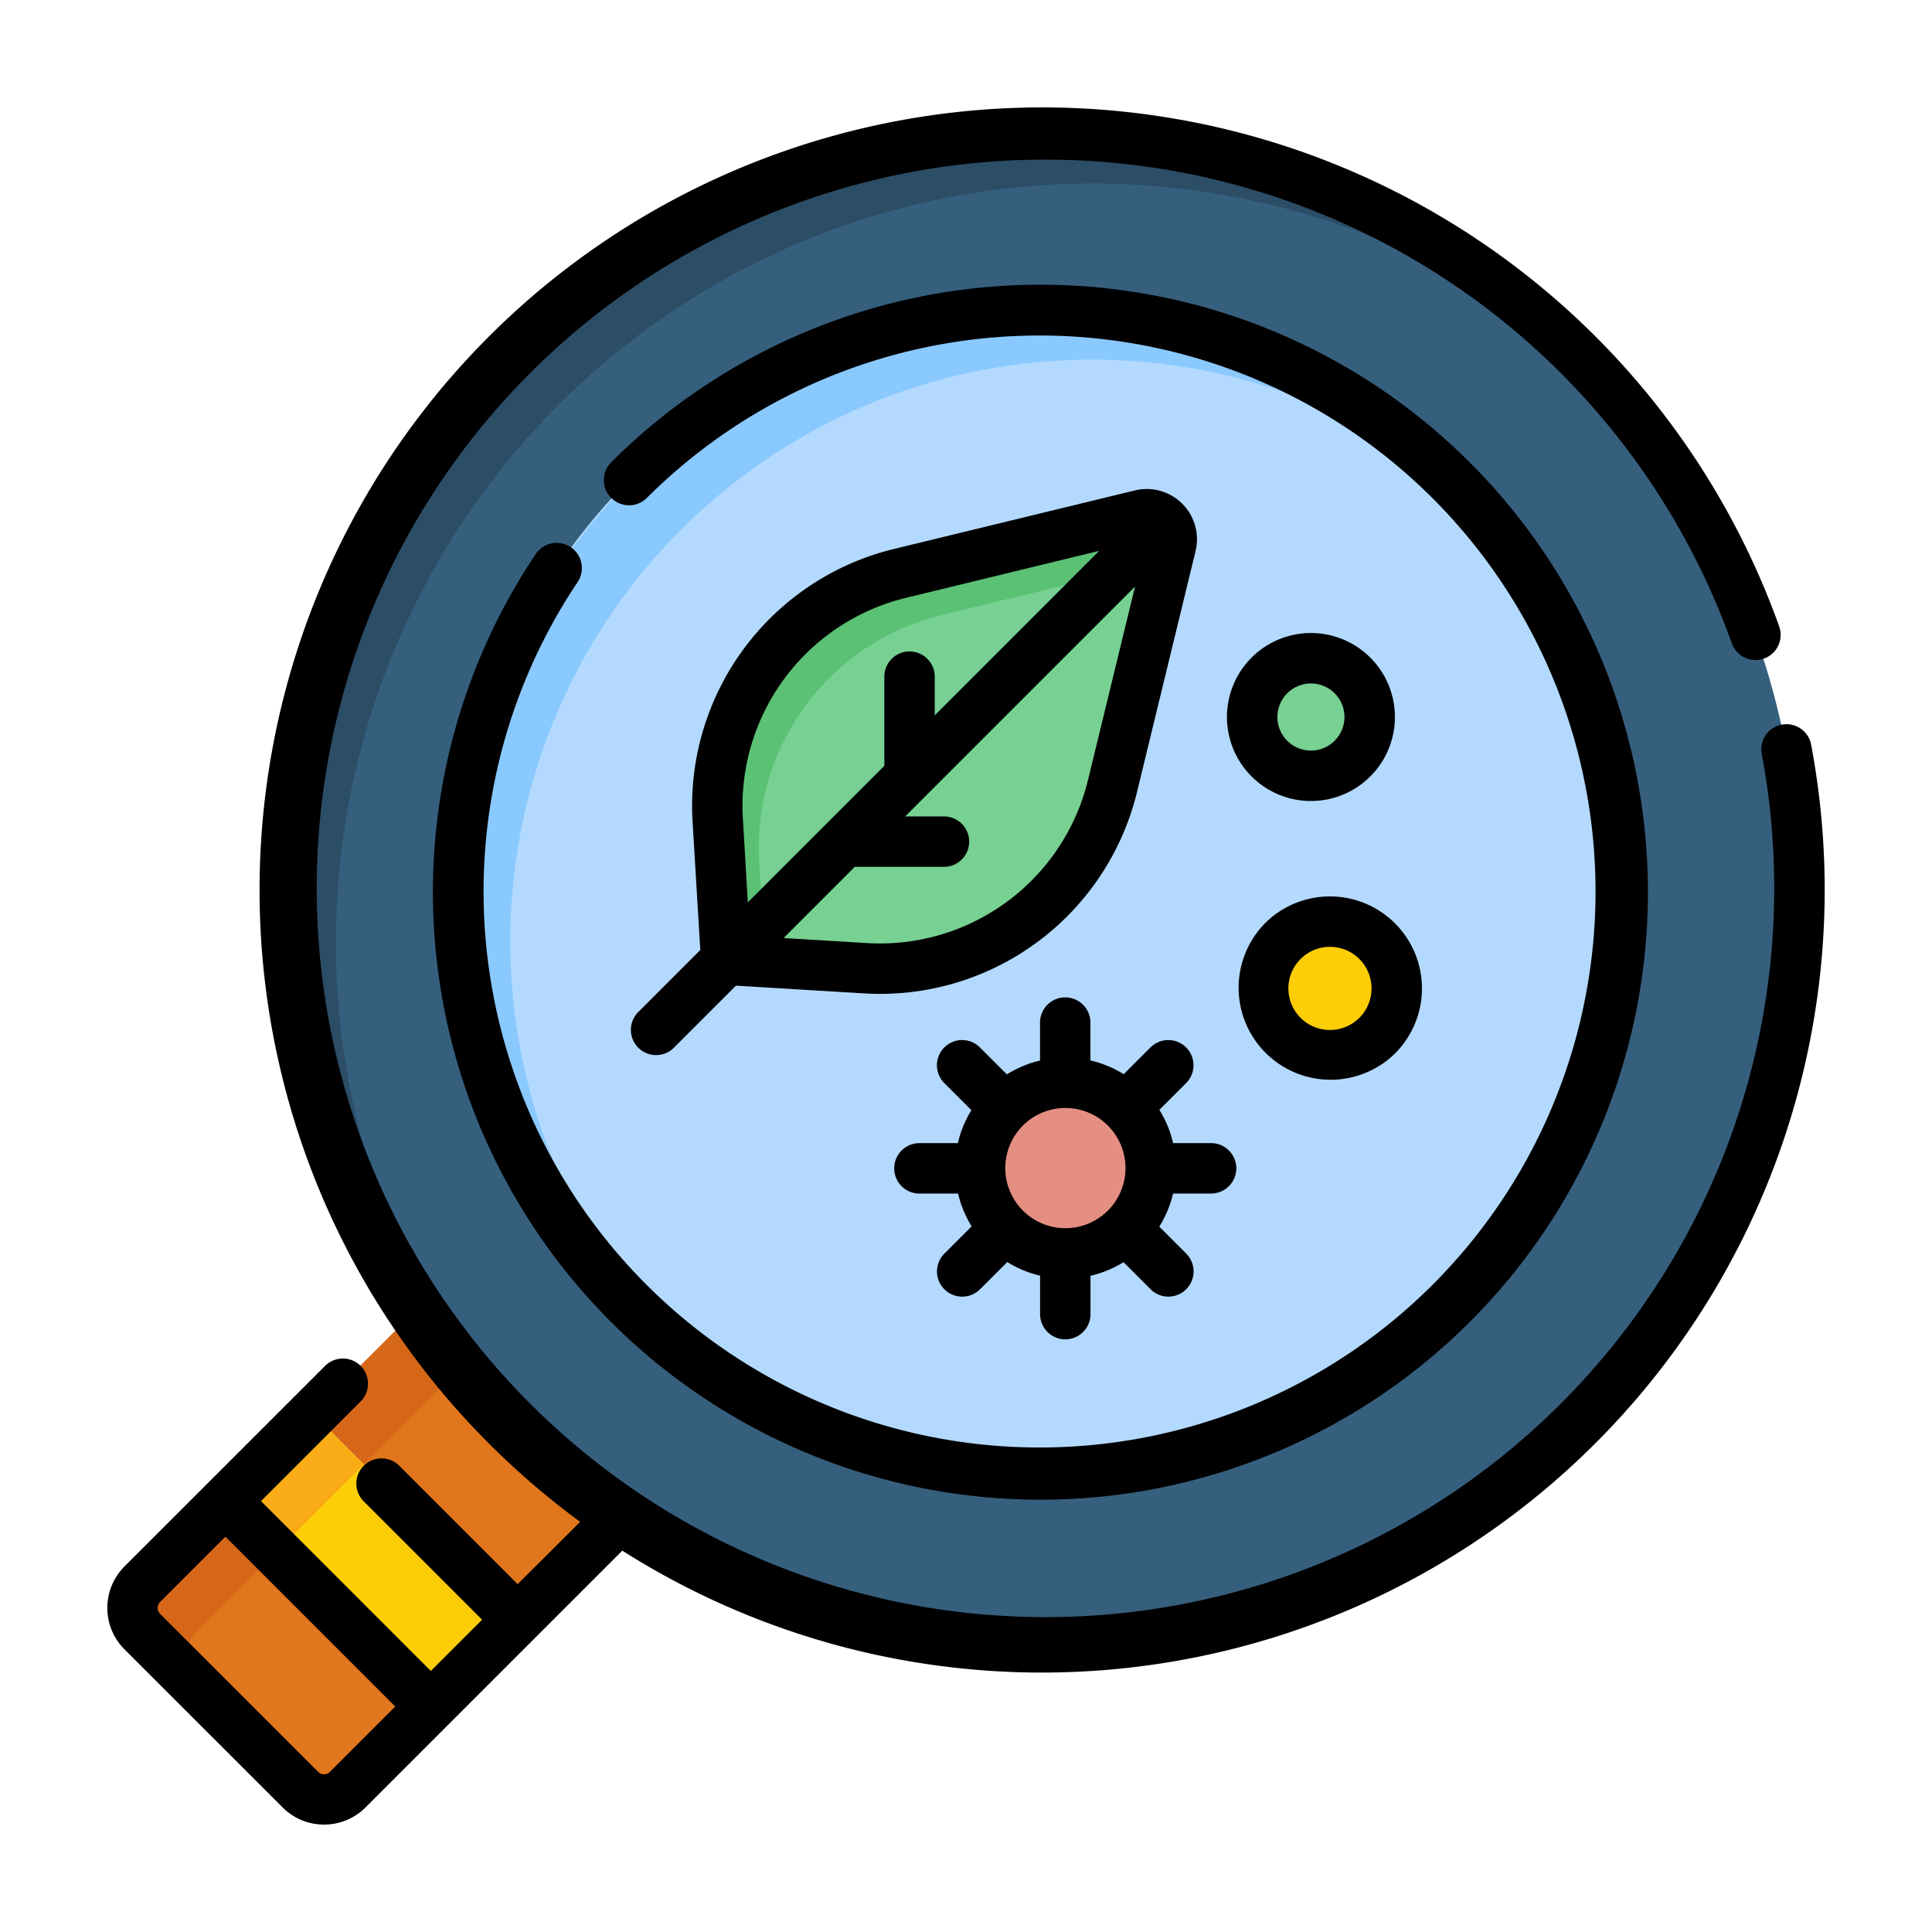 <svg xmlns="http://www.w3.org/2000/svg" width="90" height="90" viewBox="0 0 90 90">
  <g id="_70" data-name="70" transform="translate(-390.051 -1477)">
    <rect id="Rectángulo_405129" data-name="Rectángulo 405129" width="90" height="90" transform="translate(390.051 1477)" fill="none"/>
    <g id="Grupo_1111285" data-name="Grupo 1111285" transform="translate(395.051 1481.996)">
      <g id="Grupo_1111213" data-name="Grupo 1111213" transform="translate(1.174 1.177)">
        <g id="Grupo_1111200" data-name="Grupo 1111200" transform="translate(0.001 52.821)">
          <path id="Trazado_896428" data-name="Trazado 896428" d="M15.34,370.285,7.965,362.91a1.566,1.566,0,0,1,0-2.214l14.78-14.78,9.59,9.59-14.78,14.78A1.565,1.565,0,0,1,15.34,370.285Z" transform="translate(-7.506 -345.915)" fill="#e1761c"/>
        </g>
        <g id="Grupo_1111201" data-name="Grupo 1111201" transform="translate(0 52.821)">
          <path id="Trazado_896429" data-name="Trazado 896429" d="M25.116,348.292l-2.376-2.376L7.958,360.7a1.563,1.563,0,0,0,0,2.211l2.564,2.564a1.83,1.83,0,0,1,0-2.588Z" transform="translate(-7.5 -345.916)" fill="#d76718"/>
        </g>
        <g id="Grupo_1111202" data-name="Grupo 1111202" transform="translate(4.344 59.663)">
          <path id="Trazado_896430" data-name="Trazado 896430" d="M0,0H13.562V5.732H0Z" transform="translate(4.052 0) rotate(45)" fill="#fdcd08"/>
        </g>
        <g id="Grupo_1111203" data-name="Grupo 1111203" transform="translate(4.344 59.663)">
          <path id="Trazado_896431" data-name="Trazado 896431" d="M0,0H3.36V5.732H0Z" transform="translate(4.052 0) rotate(45)" fill="#faab18"/>
        </g>
        <g id="Grupo_1111204" data-name="Grupo 1111204" transform="translate(7.103 0)">
          <circle id="Elipse_12006" data-name="Elipse 12006" cx="35.274" cy="35.274" r="35.274" fill="#365f7e"/>
        </g>
        <g id="Grupo_1111205" data-name="Grupo 1111205" transform="translate(7.103)">
          <path id="Trazado_896432" data-name="Trazado 896432" d="M65.563,20.235a35.194,35.194,0,0,1,48.654-1.159q-.561-.618-1.156-1.217a35.308,35.308,0,0,0-49.867,50q.6.6,1.214,1.159A35.424,35.424,0,0,1,65.563,20.235Z" transform="translate(-52.866 -7.504)" fill="#2c4d66"/>
        </g>
        <g id="Grupo_1111206" data-name="Grupo 1111206" transform="translate(15.191 8.251)">
          <circle id="Elipse_12007" data-name="Elipse 12007" cx="27.104" cy="27.104" r="27.104" transform="translate(0)" fill="#b3dafe"/>
        </g>
        <g id="Grupo_1111207" data-name="Grupo 1111207" transform="translate(15.272 8.251)">
          <path id="Trazado_896433" data-name="Trazado 896433" d="M115.835,70.471a27.1,27.1,0,0,1,37.13-1.128q-.543-.613-1.128-1.2a27.1,27.1,0,0,0-38.331,38.331c.391.391.792.766,1.2,1.128A27.1,27.1,0,0,1,115.835,70.471Z" transform="translate(-105.568 -60.203)" fill="#8ac9fe"/>
        </g>
        <g id="Grupo_1111208" data-name="Grupo 1111208" transform="translate(27.236 17.783)">
          <path id="Trazado_896434" data-name="Trazado 896434" d="M182.371,142.169l6.492.392a11.151,11.151,0,0,0,11.508-8.5l2.726-11.211a1.166,1.166,0,0,0-1.409-1.409l-11.211,2.726a11.151,11.151,0,0,0-8.5,11.508Z" transform="translate(-181.958 -121.41)" fill="#77d192"/>
        </g>
        <g id="Grupo_1111209" data-name="Grupo 1111209" transform="translate(27.236 17.783)">
          <path id="Trazado_896435" data-name="Trazado 896435" d="M183.916,137.614a11.151,11.151,0,0,1,8.5-11.508l10.514-2.556.17-.7a1.166,1.166,0,0,0-1.409-1.409l-11.211,2.726a11.152,11.152,0,0,0-8.5,11.508l.392,6.492,1.827.11Z" transform="translate(-181.958 -121.41)" fill="#5bc175"/>
        </g>
        <g id="Grupo_1111210" data-name="Grupo 1111210" transform="translate(39.486 44.27)">
          <circle id="Elipse_12008" data-name="Elipse 12008" cx="3.973" cy="3.973" r="3.973" fill="#e58e82"/>
        </g>
        <g id="Grupo_1111211" data-name="Grupo 1111211" transform="translate(52.669 36.76)">
          <circle id="Elipse_12009" data-name="Elipse 12009" cx="3.112" cy="3.112" r="3.112" fill="#fdcd08"/>
        </g>
        <g id="Grupo_1111212" data-name="Grupo 1111212" transform="translate(52.156 24.491)">
          <circle id="Elipse_12010" data-name="Elipse 12010" cx="2.738" cy="2.738" r="2.738" fill="#77d192"/>
        </g>
      </g>
      <g id="Grupo_1111214" data-name="Grupo 1111214" transform="translate(0 0.003)">
        <path id="Trazado_896436" data-name="Trazado 896436" d="M79.358,29.636a1.172,1.172,0,0,0-2.3.437,33.948,33.948,0,1,1-1.384-5.1,1.172,1.172,0,1,0,2.208-.787,36.463,36.463,0,0,0-60.113-13.5,36.456,36.456,0,0,0,0,51.556,36.955,36.955,0,0,0,4.257,3.655L19.115,68.8l-5.534-5.534a1.172,1.172,0,0,0-1.657,1.657l5.534,5.534L15.07,72.844,7.158,64.931l4.677-4.677A1.172,1.172,0,0,0,10.177,58.6L.8,67.974a2.732,2.732,0,0,0,0,3.864L8.164,79.2a2.732,2.732,0,0,0,3.864,0L23.99,67.239a36.467,36.467,0,0,0,55.369-37.6ZM10.37,77.544a.388.388,0,0,1-.549,0L2.457,70.181a.389.389,0,0,1,0-.549L5.5,66.589,13.413,74.5Z" transform="translate(0 -0.003)"/>
        <path id="Trazado_896437" data-name="Trazado 896437" d="M104.507,65.011a1.174,1.174,0,0,0-1.629.322,28.3,28.3,0,1,0,3.517-4.276,1.174,1.174,0,0,0,1.661,1.661,25.9,25.9,0,1,1-3.227,3.923,1.174,1.174,0,0,0-.322-1.629Z" transform="translate(-82.922 -44.523)"/>
        <path id="Trazado_896438" data-name="Trazado 896438" d="M156.592,139.936a1.175,1.175,0,0,0,1.661,0l2.89-2.89,5.965.36q.378.023.752.023a12.316,12.316,0,0,0,11.968-9.415l2.725-11.211a2.341,2.341,0,0,0-2.827-2.827L168.514,116.7a12.316,12.316,0,0,0-9.392,12.719l.36,5.965-2.89,2.89a1.174,1.174,0,0,0,0,1.661Zm10.657-4.874-3.887-.235,3.316-3.316h4.155a1.174,1.174,0,0,0,0-2.349h-1.807l1.04-1.04,9.668-9.668-2.189,9A9.974,9.974,0,0,1,167.249,135.062Zm-5.783-5.783a9.97,9.97,0,0,1,7.6-10.3l9-2.189-7.663,7.663V122.65a1.174,1.174,0,1,0-2.348,0v4.156l-2.7,2.7h0l-3.66,3.66Z" transform="translate(-131.859 -96.129)"/>
        <path id="Trazado_896439" data-name="Trazado 896439" d="M247.718,272.29a5.081,5.081,0,0,0-.64-1.551l1.246-1.246a1.174,1.174,0,0,0-1.661-1.661l-1.246,1.246a5.082,5.082,0,0,0-1.551-.64v-1.765a1.174,1.174,0,0,0-2.348,0v1.77a5.081,5.081,0,0,0-1.542.644l-1.255-1.255a1.174,1.174,0,0,0-1.661,1.661l1.261,1.261a5.121,5.121,0,0,0-.63,1.536H235.9a1.174,1.174,0,0,0,0,2.349h1.8a5.114,5.114,0,0,0,.633,1.527l-1.27,1.27a1.174,1.174,0,0,0,1.661,1.661l1.269-1.269a5.082,5.082,0,0,0,1.528.635v1.792a1.174,1.174,0,1,0,2.349,0v-1.787a5.076,5.076,0,0,0,1.537-.632l1.26,1.26a1.174,1.174,0,1,0,1.661-1.661l-1.255-1.255a5.08,5.08,0,0,0,.644-1.542h1.77a1.174,1.174,0,0,0,0-2.349h-1.765Zm-5.015,3.962a2.8,2.8,0,1,1,1.979-4.778A2.8,2.8,0,0,1,242.7,276.252Z" transform="translate(-198.07 -224.037)"/>
        <path id="Trazado_896440" data-name="Trazado 896440" d="M338.423,236.594a4.286,4.286,0,0,0,6.061,6.061h0a4.286,4.286,0,0,0-6.062-6.061Zm4.4,4.4a1.937,1.937,0,1,1,0-2.74A1.94,1.94,0,0,1,342.824,240.995Z" transform="translate(-284.499 -198.579)"/>
        <path id="Trazado_896441" data-name="Trazado 896441" d="M335.031,157.936a3.912,3.912,0,0,0,5.533,5.533h0a3.912,3.912,0,1,0-5.533-5.533Zm3.872,3.872a1.563,1.563,0,1,1,0-2.211A1.565,1.565,0,0,1,338.9,161.809Z" transform="translate(-281.729 -132.3)"/>
      </g>
    </g>
  </g>
</svg>
